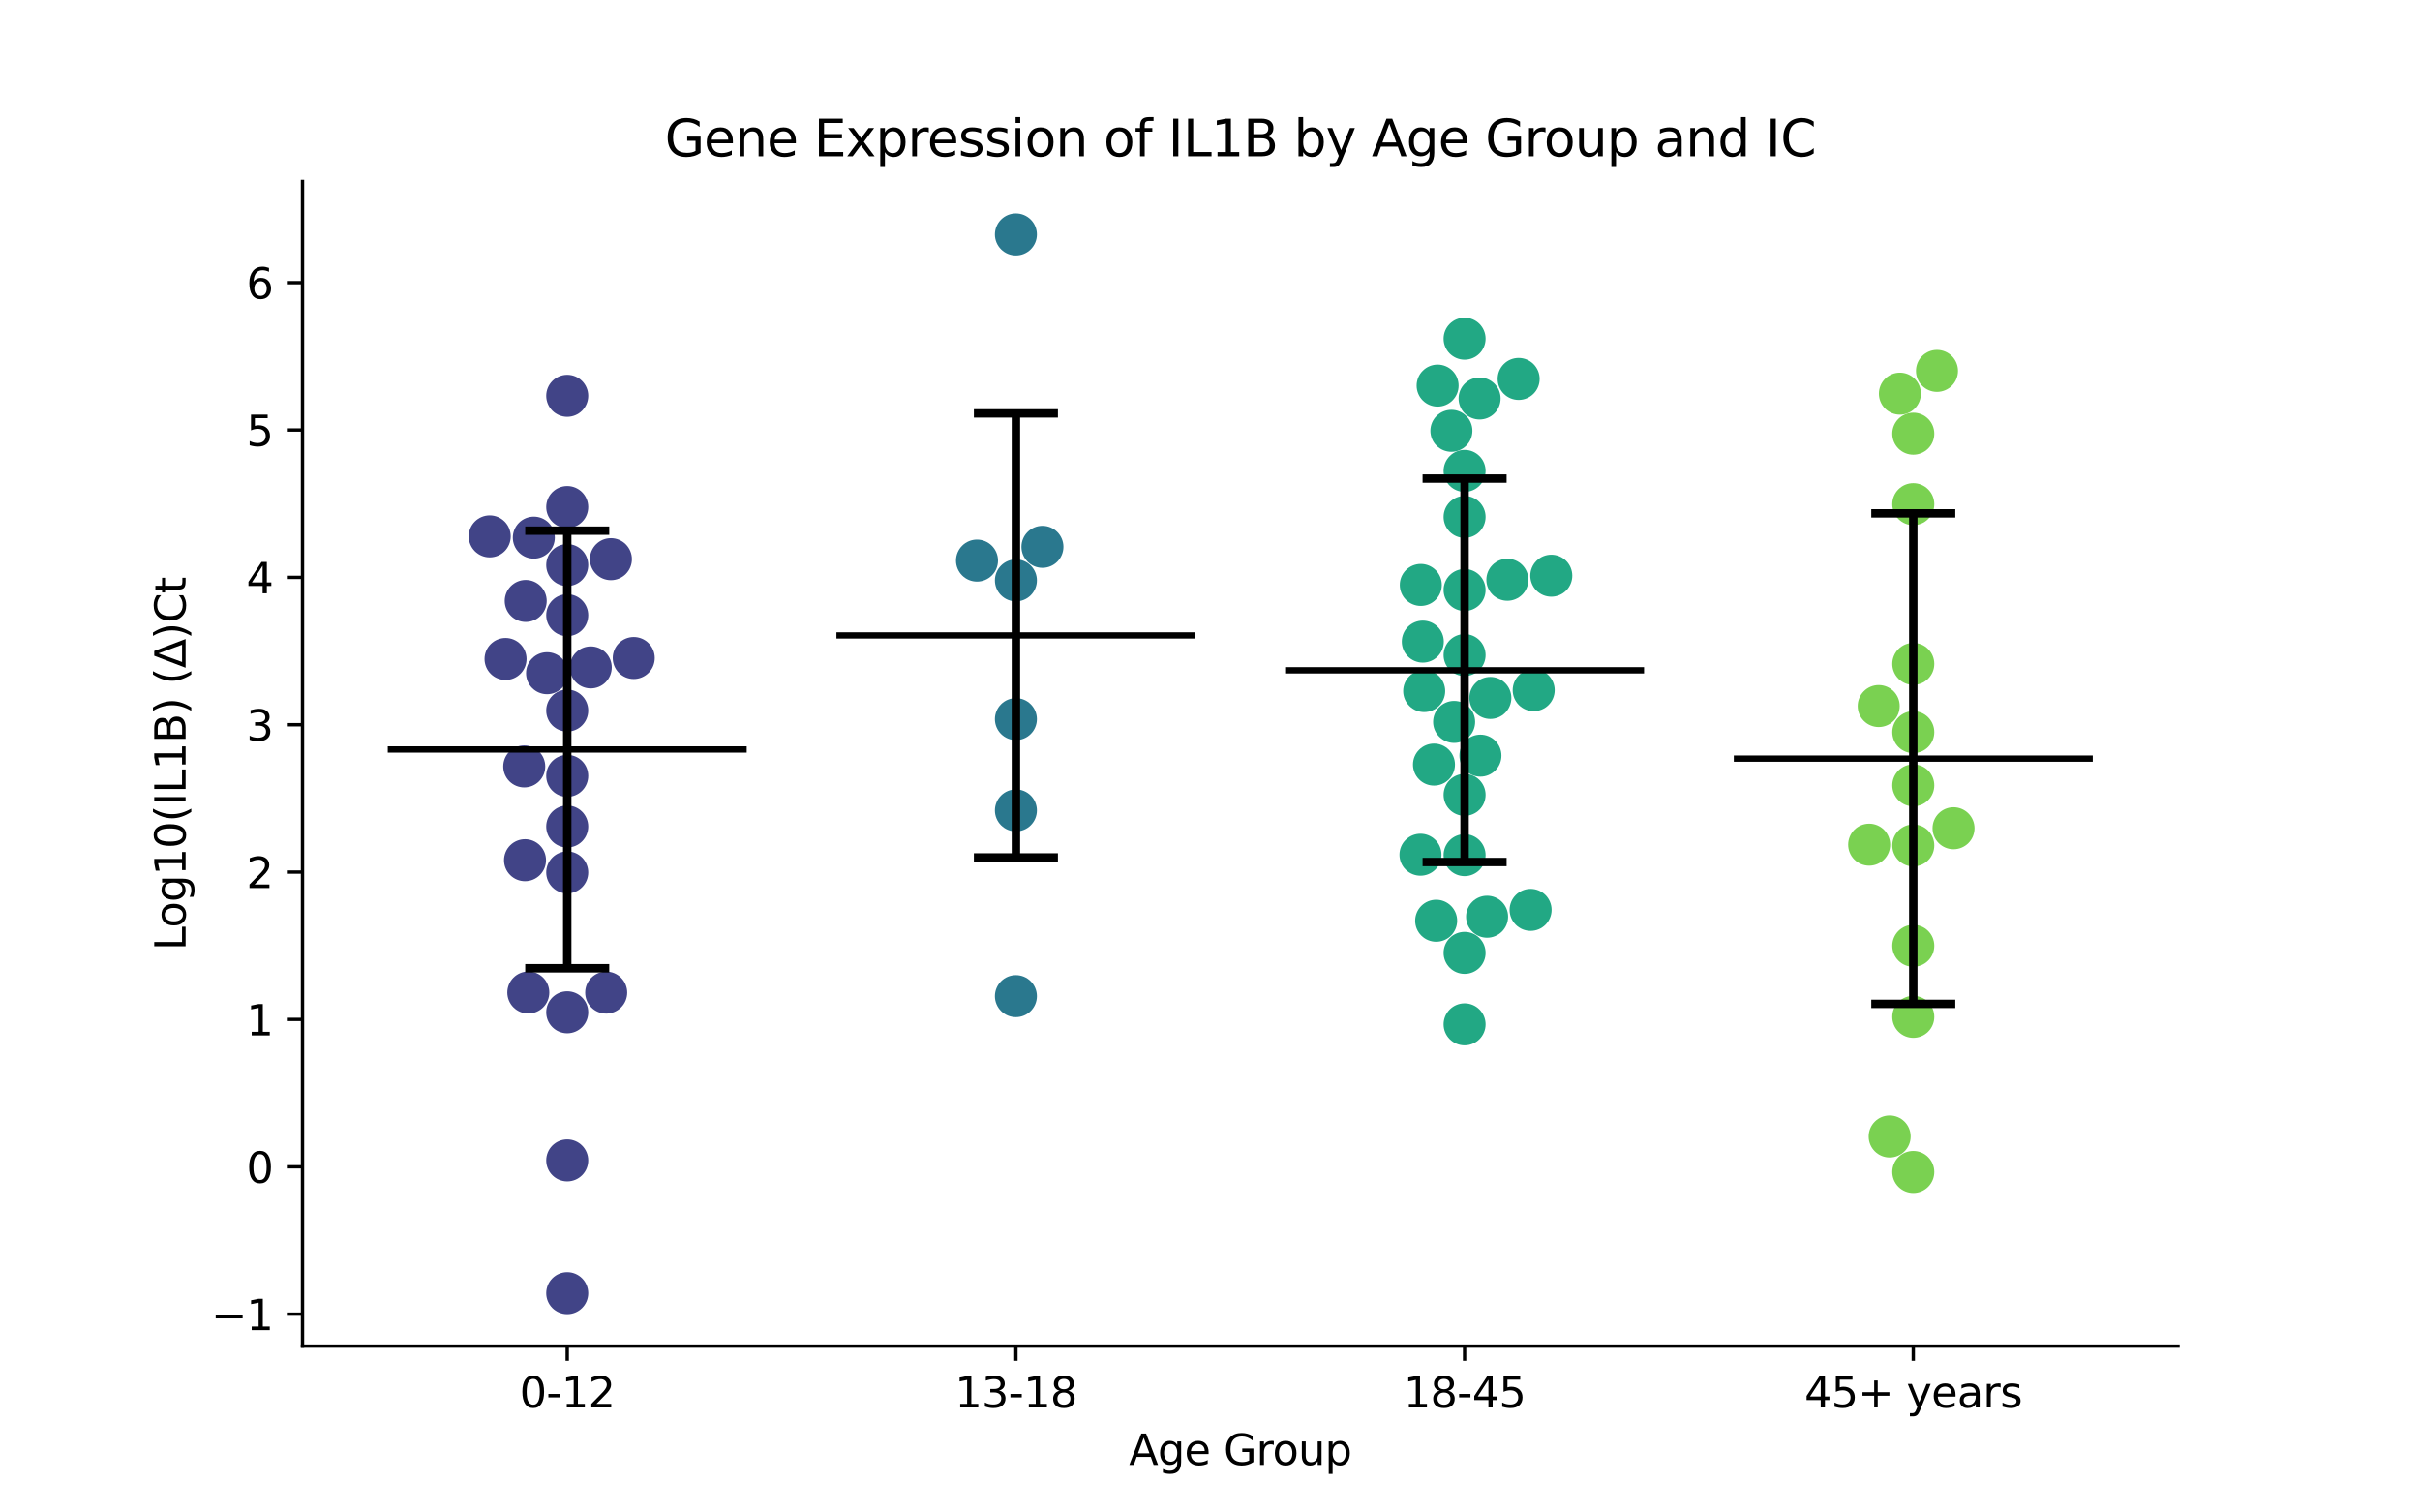 <?xml version="1.0" encoding="utf-8" standalone="no"?>
<!DOCTYPE svg PUBLIC "-//W3C//DTD SVG 1.1//EN"
  "http://www.w3.org/Graphics/SVG/1.1/DTD/svg11.dtd">
<svg xmlns:xlink="http://www.w3.org/1999/xlink" width="576pt" height="360pt" viewBox="0 0 576 360" xmlns="http://www.w3.org/2000/svg" version="1.1">
 <defs>
  <style type="text/css">*{stroke-linejoin: round; stroke-linecap: butt}</style>
 </defs>
 <g id="figure_1">
  <g id="patch_1">
   <path d="M 0 360 
L 576 360 
L 576 0 
L 0 0 
z
" style="fill: #ffffff"/>
  </g>
  <g id="axes_1">
   <g id="patch_2">
    <path d="M 72 320.4 
L 518.4 320.4 
L 518.4 43.2 
L 72 43.2 
z
" style="fill: #ffffff"/>
   </g>
   <g id="PathCollection_1">
    <defs>
     <path id="C0_0_69d9e9657f" d="M 0 5 
C 1.326 5 2.598 4.473 3.536 3.536 
C 4.473 2.598 5 1.326 5 -0 
C 5 -1.326 4.473 -2.598 3.536 -3.536 
C 2.598 -4.473 1.326 -5 0 -5 
C -1.326 -5 -2.598 -4.473 -3.536 -3.536 
C -4.473 -2.598 -5 -1.326 -5 0 
C -5 1.326 -4.473 2.598 -3.536 3.536 
C -2.598 4.473 -1.326 5 0 5 
z
"/>
    </defs>
    <g clip-path="url(#pfd2bcec94d)">
     <use xlink:href="#C0_0_69d9e9657f" x="135.009" y="207.65" style="fill: #414487"/>
    </g>
    <g clip-path="url(#pfd2bcec94d)">
     <use xlink:href="#C0_0_69d9e9657f" x="130.208" y="160.237" style="fill: #414487"/>
    </g>
    <g clip-path="url(#pfd2bcec94d)">
     <use xlink:href="#C0_0_69d9e9657f" x="140.608" y="158.856" style="fill: #414487"/>
    </g>
    <g clip-path="url(#pfd2bcec94d)">
     <use xlink:href="#C0_0_69d9e9657f" x="135.009" y="276.198" style="fill: #414487"/>
    </g>
    <g clip-path="url(#pfd2bcec94d)">
     <use xlink:href="#C0_0_69d9e9657f" x="144.282" y="236.257" style="fill: #414487"/>
    </g>
    <g clip-path="url(#pfd2bcec94d)">
     <use xlink:href="#C0_0_69d9e9657f" x="135.009" y="120.685" style="fill: #414487"/>
    </g>
    <g clip-path="url(#pfd2bcec94d)">
     <use xlink:href="#C0_0_69d9e9657f" x="135.009" y="240.947" style="fill: #414487"/>
    </g>
    <g clip-path="url(#pfd2bcec94d)">
     <use xlink:href="#C0_0_69d9e9657f" x="120.329" y="156.85" style="fill: #414487"/>
    </g>
    <g clip-path="url(#pfd2bcec94d)">
     <use xlink:href="#C0_0_69d9e9657f" x="125.747" y="236.237" style="fill: #414487"/>
    </g>
    <g clip-path="url(#pfd2bcec94d)">
     <use xlink:href="#C0_0_69d9e9657f" x="124.962" y="204.745" style="fill: #414487"/>
    </g>
    <g clip-path="url(#pfd2bcec94d)">
     <use xlink:href="#C0_0_69d9e9657f" x="125.129" y="143.039" style="fill: #414487"/>
    </g>
    <g clip-path="url(#pfd2bcec94d)">
     <use xlink:href="#C0_0_69d9e9657f" x="135.009" y="134.498" style="fill: #414487"/>
    </g>
    <g clip-path="url(#pfd2bcec94d)">
     <use xlink:href="#C0_0_69d9e9657f" x="135.009" y="196.728" style="fill: #414487"/>
    </g>
    <g clip-path="url(#pfd2bcec94d)">
     <use xlink:href="#C0_0_69d9e9657f" x="135.009" y="307.8" style="fill: #414487"/>
    </g>
    <g clip-path="url(#pfd2bcec94d)">
     <use xlink:href="#C0_0_69d9e9657f" x="135.009" y="94.21" style="fill: #414487"/>
    </g>
    <g clip-path="url(#pfd2bcec94d)">
     <use xlink:href="#C0_0_69d9e9657f" x="135.009" y="146.426" style="fill: #414487"/>
    </g>
    <g clip-path="url(#pfd2bcec94d)">
     <use xlink:href="#C0_0_69d9e9657f" x="127.058" y="127.966" style="fill: #414487"/>
    </g>
    <g clip-path="url(#pfd2bcec94d)">
     <use xlink:href="#C0_0_69d9e9657f" x="150.842" y="156.62" style="fill: #414487"/>
    </g>
    <g clip-path="url(#pfd2bcec94d)">
     <use xlink:href="#C0_0_69d9e9657f" x="124.778" y="182.427" style="fill: #414487"/>
    </g>
    <g clip-path="url(#pfd2bcec94d)">
     <use xlink:href="#C0_0_69d9e9657f" x="135.009" y="184.676" style="fill: #414487"/>
    </g>
    <g clip-path="url(#pfd2bcec94d)">
     <use xlink:href="#C0_0_69d9e9657f" x="135.009" y="169.131" style="fill: #414487"/>
    </g>
    <g clip-path="url(#pfd2bcec94d)">
     <use xlink:href="#C0_0_69d9e9657f" x="116.562" y="127.668" style="fill: #414487"/>
    </g>
    <g clip-path="url(#pfd2bcec94d)">
     <use xlink:href="#C0_0_69d9e9657f" x="145.404" y="133.093" style="fill: #414487"/>
    </g>
   </g>
   <g id="PathCollection_2">
    <defs>
     <path id="C1_0_7419f68778" d="M 0 5 
C 1.326 5 2.598 4.473 3.536 3.536 
C 4.473 2.598 5 1.326 5 -0 
C 5 -1.326 4.473 -2.598 3.536 -3.536 
C 2.598 -4.473 1.326 -5 0 -5 
C -1.326 -5 -2.598 -4.473 -3.536 -3.536 
C -4.473 -2.598 -5 -1.326 -5 0 
C -5 1.326 -4.473 2.598 -3.536 3.536 
C -2.598 4.473 -1.326 5 0 5 
z
"/>
    </defs>
    <g clip-path="url(#pfd2bcec94d)">
     <use xlink:href="#C1_0_7419f68778" x="241.803" y="237.104" style="fill: #2a788e"/>
    </g>
    <g clip-path="url(#pfd2bcec94d)">
     <use xlink:href="#C1_0_7419f68778" x="241.803" y="192.893" style="fill: #2a788e"/>
    </g>
    <g clip-path="url(#pfd2bcec94d)">
     <use xlink:href="#C1_0_7419f68778" x="232.541" y="133.433" style="fill: #2a788e"/>
    </g>
    <g clip-path="url(#pfd2bcec94d)">
     <use xlink:href="#C1_0_7419f68778" x="248.119" y="130.156" style="fill: #2a788e"/>
    </g>
    <g clip-path="url(#pfd2bcec94d)">
     <use xlink:href="#C1_0_7419f68778" x="241.803" y="138.145" style="fill: #2a788e"/>
    </g>
    <g clip-path="url(#pfd2bcec94d)">
     <use xlink:href="#C1_0_7419f68778" x="241.803" y="171.164" style="fill: #2a788e"/>
    </g>
    <g clip-path="url(#pfd2bcec94d)">
     <use xlink:href="#C1_0_7419f68778" x="241.803" y="55.8" style="fill: #2a788e"/>
    </g>
   </g>
   <g id="PathCollection_3">
    <defs>
     <path id="C2_0_44d4075248" d="M 0 5 
C 1.326 5 2.598 4.473 3.536 3.536 
C 4.473 2.598 5 1.326 5 -0 
C 5 -1.326 4.473 -2.598 3.536 -3.536 
C 2.598 -4.473 1.326 -5 0 -5 
C -1.326 -5 -2.598 -4.473 -3.536 -3.536 
C -4.473 -2.598 -5 -1.326 -5 0 
C -5 1.326 -4.473 2.598 -3.536 3.536 
C -2.598 4.473 -1.326 5 0 5 
z
"/>
    </defs>
    <g clip-path="url(#pfd2bcec94d)">
     <use xlink:href="#C2_0_44d4075248" x="338.174" y="139.223" style="fill: #22a884"/>
    </g>
    <g clip-path="url(#pfd2bcec94d)">
     <use xlink:href="#C2_0_44d4075248" x="352.369" y="179.858" style="fill: #22a884"/>
    </g>
    <g clip-path="url(#pfd2bcec94d)">
     <use xlink:href="#C2_0_44d4075248" x="369.233" y="137.028" style="fill: #22a884"/>
    </g>
    <g clip-path="url(#pfd2bcec94d)">
     <use xlink:href="#C2_0_44d4075248" x="348.597" y="123.038" style="fill: #22a884"/>
    </g>
    <g clip-path="url(#pfd2bcec94d)">
     <use xlink:href="#C2_0_44d4075248" x="338.098" y="203.442" style="fill: #22a884"/>
    </g>
    <g clip-path="url(#pfd2bcec94d)">
     <use xlink:href="#C2_0_44d4075248" x="348.597" y="112.083" style="fill: #22a884"/>
    </g>
    <g clip-path="url(#pfd2bcec94d)">
     <use xlink:href="#C2_0_44d4075248" x="341.311" y="181.99" style="fill: #22a884"/>
    </g>
    <g clip-path="url(#pfd2bcec94d)">
     <use xlink:href="#C2_0_44d4075248" x="348.597" y="203.543" style="fill: #22a884"/>
    </g>
    <g clip-path="url(#pfd2bcec94d)">
     <use xlink:href="#C2_0_44d4075248" x="353.95" y="218.202" style="fill: #22a884"/>
    </g>
    <g clip-path="url(#pfd2bcec94d)">
     <use xlink:href="#C2_0_44d4075248" x="361.46" y="90.191" style="fill: #22a884"/>
    </g>
    <g clip-path="url(#pfd2bcec94d)">
     <use xlink:href="#C2_0_44d4075248" x="345.458" y="102.54" style="fill: #22a884"/>
    </g>
    <g clip-path="url(#pfd2bcec94d)">
     <use xlink:href="#C2_0_44d4075248" x="341.832" y="219.157" style="fill: #22a884"/>
    </g>
    <g clip-path="url(#pfd2bcec94d)">
     <use xlink:href="#C2_0_44d4075248" x="364.31" y="216.571" style="fill: #22a884"/>
    </g>
    <g clip-path="url(#pfd2bcec94d)">
     <use xlink:href="#C2_0_44d4075248" x="348.597" y="226.805" style="fill: #22a884"/>
    </g>
    <g clip-path="url(#pfd2bcec94d)">
     <use xlink:href="#C2_0_44d4075248" x="348.597" y="80.615" style="fill: #22a884"/>
    </g>
    <g clip-path="url(#pfd2bcec94d)">
     <use xlink:href="#C2_0_44d4075248" x="338.65" y="152.719" style="fill: #22a884"/>
    </g>
    <g clip-path="url(#pfd2bcec94d)">
     <use xlink:href="#C2_0_44d4075248" x="348.597" y="189.19" style="fill: #22a884"/>
    </g>
    <g clip-path="url(#pfd2bcec94d)">
     <use xlink:href="#C2_0_44d4075248" x="354.727" y="166.124" style="fill: #22a884"/>
    </g>
    <g clip-path="url(#pfd2bcec94d)">
     <use xlink:href="#C2_0_44d4075248" x="352.169" y="94.85" style="fill: #22a884"/>
    </g>
    <g clip-path="url(#pfd2bcec94d)">
     <use xlink:href="#C2_0_44d4075248" x="348.597" y="243.813" style="fill: #22a884"/>
    </g>
    <g clip-path="url(#pfd2bcec94d)">
     <use xlink:href="#C2_0_44d4075248" x="348.597" y="155.921" style="fill: #22a884"/>
    </g>
    <g clip-path="url(#pfd2bcec94d)">
     <use xlink:href="#C2_0_44d4075248" x="346.106" y="171.832" style="fill: #22a884"/>
    </g>
    <g clip-path="url(#pfd2bcec94d)">
     <use xlink:href="#C2_0_44d4075248" x="358.782" y="137.997" style="fill: #22a884"/>
    </g>
    <g clip-path="url(#pfd2bcec94d)">
     <use xlink:href="#C2_0_44d4075248" x="342.177" y="91.779" style="fill: #22a884"/>
    </g>
    <g clip-path="url(#pfd2bcec94d)">
     <use xlink:href="#C2_0_44d4075248" x="338.98" y="164.488" style="fill: #22a884"/>
    </g>
    <g clip-path="url(#pfd2bcec94d)">
     <use xlink:href="#C2_0_44d4075248" x="365.045" y="164.271" style="fill: #22a884"/>
    </g>
    <g clip-path="url(#pfd2bcec94d)">
     <use xlink:href="#C2_0_44d4075248" x="348.597" y="140.429" style="fill: #22a884"/>
    </g>
   </g>
   <g id="PathCollection_4">
    <defs>
     <path id="C3_0_179ee79408" d="M 0 5 
C 1.326 5 2.598 4.473 3.536 3.536 
C 4.473 2.598 5 1.326 5 -0 
C 5 -1.326 4.473 -2.598 3.536 -3.536 
C 2.598 -4.473 1.326 -5 0 -5 
C -1.326 -5 -2.598 -4.473 -3.536 -3.536 
C -4.473 -2.598 -5 -1.326 -5 0 
C -5 1.326 -4.473 2.598 -3.536 3.536 
C -2.598 4.473 -1.326 5 0 5 
z
"/>
    </defs>
    <g clip-path="url(#pfd2bcec94d)">
     <use xlink:href="#C3_0_179ee79408" x="455.391" y="186.931" style="fill: #7ad151"/>
    </g>
    <g clip-path="url(#pfd2bcec94d)">
     <use xlink:href="#C3_0_179ee79408" x="455.391" y="278.95" style="fill: #7ad151"/>
    </g>
    <g clip-path="url(#pfd2bcec94d)">
     <use xlink:href="#C3_0_179ee79408" x="455.391" y="242.029" style="fill: #7ad151"/>
    </g>
    <g clip-path="url(#pfd2bcec94d)">
     <use xlink:href="#C3_0_179ee79408" x="455.391" y="201.23" style="fill: #7ad151"/>
    </g>
    <g clip-path="url(#pfd2bcec94d)">
     <use xlink:href="#C3_0_179ee79408" x="455.391" y="158.019" style="fill: #7ad151"/>
    </g>
    <g clip-path="url(#pfd2bcec94d)">
     <use xlink:href="#C3_0_179ee79408" x="444.893" y="201.05" style="fill: #7ad151"/>
    </g>
    <g clip-path="url(#pfd2bcec94d)">
     <use xlink:href="#C3_0_179ee79408" x="455.391" y="225.117" style="fill: #7ad151"/>
    </g>
    <g clip-path="url(#pfd2bcec94d)">
     <use xlink:href="#C3_0_179ee79408" x="449.769" y="270.505" style="fill: #7ad151"/>
    </g>
    <g clip-path="url(#pfd2bcec94d)">
     <use xlink:href="#C3_0_179ee79408" x="452.207" y="93.697" style="fill: #7ad151"/>
    </g>
    <g clip-path="url(#pfd2bcec94d)">
     <use xlink:href="#C3_0_179ee79408" x="447.161" y="168.056" style="fill: #7ad151"/>
    </g>
    <g clip-path="url(#pfd2bcec94d)">
     <use xlink:href="#C3_0_179ee79408" x="464.973" y="197.141" style="fill: #7ad151"/>
    </g>
    <g clip-path="url(#pfd2bcec94d)">
     <use xlink:href="#C3_0_179ee79408" x="461.032" y="88.278" style="fill: #7ad151"/>
    </g>
    <g clip-path="url(#pfd2bcec94d)">
     <use xlink:href="#C3_0_179ee79408" x="455.391" y="103.226" style="fill: #7ad151"/>
    </g>
    <g clip-path="url(#pfd2bcec94d)">
     <use xlink:href="#C3_0_179ee79408" x="455.391" y="174.266" style="fill: #7ad151"/>
    </g>
    <g clip-path="url(#pfd2bcec94d)">
     <use xlink:href="#C3_0_179ee79408" x="455.391" y="120.002" style="fill: #7ad151"/>
    </g>
   </g>
   <g id="matplotlib.axis_1">
    <g id="xtick_1">
     <g id="line2d_1">
      <defs>
       <path id="mdeb0dfc23d" d="M 0 0 
L 0 3.5 
" style="stroke: #000000; stroke-width: 0.8"/>
      </defs>
      <g>
       <use xlink:href="#mdeb0dfc23d" x="135.009" y="320.4" style="stroke: #000000; stroke-width: 0.8"/>
      </g>
     </g>
     <g id="text_1">
      <!-- 0-12 -->
      <g transform="translate(123.661 334.998) scale(0.1 -0.1)">
       <defs>
        <path id="DejaVuSans-30" d="M 2034 4250 
Q 1547 4250 1301 3770 
Q 1056 3291 1056 2328 
Q 1056 1369 1301 889 
Q 1547 409 2034 409 
Q 2525 409 2770 889 
Q 3016 1369 3016 2328 
Q 3016 3291 2770 3770 
Q 2525 4250 2034 4250 
z
M 2034 4750 
Q 2819 4750 3233 4129 
Q 3647 3509 3647 2328 
Q 3647 1150 3233 529 
Q 2819 -91 2034 -91 
Q 1250 -91 836 529 
Q 422 1150 422 2328 
Q 422 3509 836 4129 
Q 1250 4750 2034 4750 
z
" transform="scale(0.016)"/>
        <path id="DejaVuSans-2d" d="M 313 2009 
L 1997 2009 
L 1997 1497 
L 313 1497 
L 313 2009 
z
" transform="scale(0.016)"/>
        <path id="DejaVuSans-31" d="M 794 531 
L 1825 531 
L 1825 4091 
L 703 3866 
L 703 4441 
L 1819 4666 
L 2450 4666 
L 2450 531 
L 3481 531 
L 3481 0 
L 794 0 
L 794 531 
z
" transform="scale(0.016)"/>
        <path id="DejaVuSans-32" d="M 1228 531 
L 3431 531 
L 3431 0 
L 469 0 
L 469 531 
Q 828 903 1448 1529 
Q 2069 2156 2228 2338 
Q 2531 2678 2651 2914 
Q 2772 3150 2772 3378 
Q 2772 3750 2511 3984 
Q 2250 4219 1831 4219 
Q 1534 4219 1204 4116 
Q 875 4013 500 3803 
L 500 4441 
Q 881 4594 1212 4672 
Q 1544 4750 1819 4750 
Q 2544 4750 2975 4387 
Q 3406 4025 3406 3419 
Q 3406 3131 3298 2873 
Q 3191 2616 2906 2266 
Q 2828 2175 2409 1742 
Q 1991 1309 1228 531 
z
" transform="scale(0.016)"/>
       </defs>
       <use xlink:href="#DejaVuSans-30"/>
       <use xlink:href="#DejaVuSans-2d" x="63.623"/>
       <use xlink:href="#DejaVuSans-31" x="99.707"/>
       <use xlink:href="#DejaVuSans-32" x="163.33"/>
      </g>
     </g>
    </g>
    <g id="xtick_2">
     <g id="line2d_2">
      <g>
       <use xlink:href="#mdeb0dfc23d" x="241.803" y="320.4" style="stroke: #000000; stroke-width: 0.8"/>
      </g>
     </g>
     <g id="text_2">
      <!-- 13-18 -->
      <g transform="translate(227.274 334.998) scale(0.1 -0.1)">
       <defs>
        <path id="DejaVuSans-33" d="M 2597 2516 
Q 3050 2419 3304 2112 
Q 3559 1806 3559 1356 
Q 3559 666 3084 287 
Q 2609 -91 1734 -91 
Q 1441 -91 1130 -33 
Q 819 25 488 141 
L 488 750 
Q 750 597 1062 519 
Q 1375 441 1716 441 
Q 2309 441 2620 675 
Q 2931 909 2931 1356 
Q 2931 1769 2642 2001 
Q 2353 2234 1838 2234 
L 1294 2234 
L 1294 2753 
L 1863 2753 
Q 2328 2753 2575 2939 
Q 2822 3125 2822 3475 
Q 2822 3834 2567 4026 
Q 2313 4219 1838 4219 
Q 1578 4219 1281 4162 
Q 984 4106 628 3988 
L 628 4550 
Q 988 4650 1302 4700 
Q 1616 4750 1894 4750 
Q 2613 4750 3031 4423 
Q 3450 4097 3450 3541 
Q 3450 3153 3228 2886 
Q 3006 2619 2597 2516 
z
" transform="scale(0.016)"/>
        <path id="DejaVuSans-38" d="M 2034 2216 
Q 1584 2216 1326 1975 
Q 1069 1734 1069 1313 
Q 1069 891 1326 650 
Q 1584 409 2034 409 
Q 2484 409 2743 651 
Q 3003 894 3003 1313 
Q 3003 1734 2745 1975 
Q 2488 2216 2034 2216 
z
M 1403 2484 
Q 997 2584 770 2862 
Q 544 3141 544 3541 
Q 544 4100 942 4425 
Q 1341 4750 2034 4750 
Q 2731 4750 3128 4425 
Q 3525 4100 3525 3541 
Q 3525 3141 3298 2862 
Q 3072 2584 2669 2484 
Q 3125 2378 3379 2068 
Q 3634 1759 3634 1313 
Q 3634 634 3220 271 
Q 2806 -91 2034 -91 
Q 1263 -91 848 271 
Q 434 634 434 1313 
Q 434 1759 690 2068 
Q 947 2378 1403 2484 
z
M 1172 3481 
Q 1172 3119 1398 2916 
Q 1625 2713 2034 2713 
Q 2441 2713 2670 2916 
Q 2900 3119 2900 3481 
Q 2900 3844 2670 4047 
Q 2441 4250 2034 4250 
Q 1625 4250 1398 4047 
Q 1172 3844 1172 3481 
z
" transform="scale(0.016)"/>
       </defs>
       <use xlink:href="#DejaVuSans-31"/>
       <use xlink:href="#DejaVuSans-33" x="63.623"/>
       <use xlink:href="#DejaVuSans-2d" x="127.246"/>
       <use xlink:href="#DejaVuSans-31" x="163.33"/>
       <use xlink:href="#DejaVuSans-38" x="226.953"/>
      </g>
     </g>
    </g>
    <g id="xtick_3">
     <g id="line2d_3">
      <g>
       <use xlink:href="#mdeb0dfc23d" x="348.597" y="320.4" style="stroke: #000000; stroke-width: 0.8"/>
      </g>
     </g>
     <g id="text_3">
      <!-- 18-45 -->
      <g transform="translate(334.068 334.998) scale(0.1 -0.1)">
       <defs>
        <path id="DejaVuSans-34" d="M 2419 4116 
L 825 1625 
L 2419 1625 
L 2419 4116 
z
M 2253 4666 
L 3047 4666 
L 3047 1625 
L 3713 1625 
L 3713 1100 
L 3047 1100 
L 3047 0 
L 2419 0 
L 2419 1100 
L 313 1100 
L 313 1709 
L 2253 4666 
z
" transform="scale(0.016)"/>
        <path id="DejaVuSans-35" d="M 691 4666 
L 3169 4666 
L 3169 4134 
L 1269 4134 
L 1269 2991 
Q 1406 3038 1543 3061 
Q 1681 3084 1819 3084 
Q 2600 3084 3056 2656 
Q 3513 2228 3513 1497 
Q 3513 744 3044 326 
Q 2575 -91 1722 -91 
Q 1428 -91 1123 -41 
Q 819 9 494 109 
L 494 744 
Q 775 591 1075 516 
Q 1375 441 1709 441 
Q 2250 441 2565 725 
Q 2881 1009 2881 1497 
Q 2881 1984 2565 2268 
Q 2250 2553 1709 2553 
Q 1456 2553 1204 2497 
Q 953 2441 691 2322 
L 691 4666 
z
" transform="scale(0.016)"/>
       </defs>
       <use xlink:href="#DejaVuSans-31"/>
       <use xlink:href="#DejaVuSans-38" x="63.623"/>
       <use xlink:href="#DejaVuSans-2d" x="127.246"/>
       <use xlink:href="#DejaVuSans-34" x="163.33"/>
       <use xlink:href="#DejaVuSans-35" x="226.953"/>
      </g>
     </g>
    </g>
    <g id="xtick_4">
     <g id="line2d_4">
      <g>
       <use xlink:href="#mdeb0dfc23d" x="455.391" y="320.4" style="stroke: #000000; stroke-width: 0.8"/>
      </g>
     </g>
     <g id="text_4">
      <!-- 45+ years -->
      <g transform="translate(429.49 334.998) scale(0.1 -0.1)">
       <defs>
        <path id="DejaVuSans-2b" d="M 2944 4013 
L 2944 2272 
L 4684 2272 
L 4684 1741 
L 2944 1741 
L 2944 0 
L 2419 0 
L 2419 1741 
L 678 1741 
L 678 2272 
L 2419 2272 
L 2419 4013 
L 2944 4013 
z
" transform="scale(0.016)"/>
        <path id="DejaVuSans-20" transform="scale(0.016)"/>
        <path id="DejaVuSans-79" d="M 2059 -325 
Q 1816 -950 1584 -1140 
Q 1353 -1331 966 -1331 
L 506 -1331 
L 506 -850 
L 844 -850 
Q 1081 -850 1212 -737 
Q 1344 -625 1503 -206 
L 1606 56 
L 191 3500 
L 800 3500 
L 1894 763 
L 2988 3500 
L 3597 3500 
L 2059 -325 
z
" transform="scale(0.016)"/>
        <path id="DejaVuSans-65" d="M 3597 1894 
L 3597 1613 
L 953 1613 
Q 991 1019 1311 708 
Q 1631 397 2203 397 
Q 2534 397 2845 478 
Q 3156 559 3463 722 
L 3463 178 
Q 3153 47 2828 -22 
Q 2503 -91 2169 -91 
Q 1331 -91 842 396 
Q 353 884 353 1716 
Q 353 2575 817 3079 
Q 1281 3584 2069 3584 
Q 2775 3584 3186 3129 
Q 3597 2675 3597 1894 
z
M 3022 2063 
Q 3016 2534 2758 2815 
Q 2500 3097 2075 3097 
Q 1594 3097 1305 2825 
Q 1016 2553 972 2059 
L 3022 2063 
z
" transform="scale(0.016)"/>
        <path id="DejaVuSans-61" d="M 2194 1759 
Q 1497 1759 1228 1600 
Q 959 1441 959 1056 
Q 959 750 1161 570 
Q 1363 391 1709 391 
Q 2188 391 2477 730 
Q 2766 1069 2766 1631 
L 2766 1759 
L 2194 1759 
z
M 3341 1997 
L 3341 0 
L 2766 0 
L 2766 531 
Q 2569 213 2275 61 
Q 1981 -91 1556 -91 
Q 1019 -91 701 211 
Q 384 513 384 1019 
Q 384 1609 779 1909 
Q 1175 2209 1959 2209 
L 2766 2209 
L 2766 2266 
Q 2766 2663 2505 2880 
Q 2244 3097 1772 3097 
Q 1472 3097 1187 3025 
Q 903 2953 641 2809 
L 641 3341 
Q 956 3463 1253 3523 
Q 1550 3584 1831 3584 
Q 2591 3584 2966 3190 
Q 3341 2797 3341 1997 
z
" transform="scale(0.016)"/>
        <path id="DejaVuSans-72" d="M 2631 2963 
Q 2534 3019 2420 3045 
Q 2306 3072 2169 3072 
Q 1681 3072 1420 2755 
Q 1159 2438 1159 1844 
L 1159 0 
L 581 0 
L 581 3500 
L 1159 3500 
L 1159 2956 
Q 1341 3275 1631 3429 
Q 1922 3584 2338 3584 
Q 2397 3584 2469 3576 
Q 2541 3569 2628 3553 
L 2631 2963 
z
" transform="scale(0.016)"/>
        <path id="DejaVuSans-73" d="M 2834 3397 
L 2834 2853 
Q 2591 2978 2328 3040 
Q 2066 3103 1784 3103 
Q 1356 3103 1142 2972 
Q 928 2841 928 2578 
Q 928 2378 1081 2264 
Q 1234 2150 1697 2047 
L 1894 2003 
Q 2506 1872 2764 1633 
Q 3022 1394 3022 966 
Q 3022 478 2636 193 
Q 2250 -91 1575 -91 
Q 1294 -91 989 -36 
Q 684 19 347 128 
L 347 722 
Q 666 556 975 473 
Q 1284 391 1588 391 
Q 1994 391 2212 530 
Q 2431 669 2431 922 
Q 2431 1156 2273 1281 
Q 2116 1406 1581 1522 
L 1381 1569 
Q 847 1681 609 1914 
Q 372 2147 372 2553 
Q 372 3047 722 3315 
Q 1072 3584 1716 3584 
Q 2034 3584 2315 3537 
Q 2597 3491 2834 3397 
z
" transform="scale(0.016)"/>
       </defs>
       <use xlink:href="#DejaVuSans-34"/>
       <use xlink:href="#DejaVuSans-35" x="63.623"/>
       <use xlink:href="#DejaVuSans-2b" x="127.246"/>
       <use xlink:href="#DejaVuSans-20" x="211.035"/>
       <use xlink:href="#DejaVuSans-79" x="242.822"/>
       <use xlink:href="#DejaVuSans-65" x="302.002"/>
       <use xlink:href="#DejaVuSans-61" x="363.525"/>
       <use xlink:href="#DejaVuSans-72" x="424.805"/>
       <use xlink:href="#DejaVuSans-73" x="465.918"/>
      </g>
     </g>
    </g>
    <g id="text_5">
     <!-- Age Group -->
     <g transform="translate(268.72 348.677) scale(0.1 -0.1)">
      <defs>
       <path id="DejaVuSans-41" d="M 2188 4044 
L 1331 1722 
L 3047 1722 
L 2188 4044 
z
M 1831 4666 
L 2547 4666 
L 4325 0 
L 3669 0 
L 3244 1197 
L 1141 1197 
L 716 0 
L 50 0 
L 1831 4666 
z
" transform="scale(0.016)"/>
       <path id="DejaVuSans-67" d="M 2906 1791 
Q 2906 2416 2648 2759 
Q 2391 3103 1925 3103 
Q 1463 3103 1205 2759 
Q 947 2416 947 1791 
Q 947 1169 1205 825 
Q 1463 481 1925 481 
Q 2391 481 2648 825 
Q 2906 1169 2906 1791 
z
M 3481 434 
Q 3481 -459 3084 -895 
Q 2688 -1331 1869 -1331 
Q 1566 -1331 1297 -1286 
Q 1028 -1241 775 -1147 
L 775 -588 
Q 1028 -725 1275 -790 
Q 1522 -856 1778 -856 
Q 2344 -856 2625 -561 
Q 2906 -266 2906 331 
L 2906 616 
Q 2728 306 2450 153 
Q 2172 0 1784 0 
Q 1141 0 747 490 
Q 353 981 353 1791 
Q 353 2603 747 3093 
Q 1141 3584 1784 3584 
Q 2172 3584 2450 3431 
Q 2728 3278 2906 2969 
L 2906 3500 
L 3481 3500 
L 3481 434 
z
" transform="scale(0.016)"/>
       <path id="DejaVuSans-47" d="M 3809 666 
L 3809 1919 
L 2778 1919 
L 2778 2438 
L 4434 2438 
L 4434 434 
Q 4069 175 3628 42 
Q 3188 -91 2688 -91 
Q 1594 -91 976 548 
Q 359 1188 359 2328 
Q 359 3472 976 4111 
Q 1594 4750 2688 4750 
Q 3144 4750 3555 4637 
Q 3966 4525 4313 4306 
L 4313 3634 
Q 3963 3931 3569 4081 
Q 3175 4231 2741 4231 
Q 1884 4231 1454 3753 
Q 1025 3275 1025 2328 
Q 1025 1384 1454 906 
Q 1884 428 2741 428 
Q 3075 428 3337 486 
Q 3600 544 3809 666 
z
" transform="scale(0.016)"/>
       <path id="DejaVuSans-6f" d="M 1959 3097 
Q 1497 3097 1228 2736 
Q 959 2375 959 1747 
Q 959 1119 1226 758 
Q 1494 397 1959 397 
Q 2419 397 2687 759 
Q 2956 1122 2956 1747 
Q 2956 2369 2687 2733 
Q 2419 3097 1959 3097 
z
M 1959 3584 
Q 2709 3584 3137 3096 
Q 3566 2609 3566 1747 
Q 3566 888 3137 398 
Q 2709 -91 1959 -91 
Q 1206 -91 779 398 
Q 353 888 353 1747 
Q 353 2609 779 3096 
Q 1206 3584 1959 3584 
z
" transform="scale(0.016)"/>
       <path id="DejaVuSans-75" d="M 544 1381 
L 544 3500 
L 1119 3500 
L 1119 1403 
Q 1119 906 1312 657 
Q 1506 409 1894 409 
Q 2359 409 2629 706 
Q 2900 1003 2900 1516 
L 2900 3500 
L 3475 3500 
L 3475 0 
L 2900 0 
L 2900 538 
Q 2691 219 2414 64 
Q 2138 -91 1772 -91 
Q 1169 -91 856 284 
Q 544 659 544 1381 
z
M 1991 3584 
L 1991 3584 
z
" transform="scale(0.016)"/>
       <path id="DejaVuSans-70" d="M 1159 525 
L 1159 -1331 
L 581 -1331 
L 581 3500 
L 1159 3500 
L 1159 2969 
Q 1341 3281 1617 3432 
Q 1894 3584 2278 3584 
Q 2916 3584 3314 3078 
Q 3713 2572 3713 1747 
Q 3713 922 3314 415 
Q 2916 -91 2278 -91 
Q 1894 -91 1617 61 
Q 1341 213 1159 525 
z
M 3116 1747 
Q 3116 2381 2855 2742 
Q 2594 3103 2138 3103 
Q 1681 3103 1420 2742 
Q 1159 2381 1159 1747 
Q 1159 1113 1420 752 
Q 1681 391 2138 391 
Q 2594 391 2855 752 
Q 3116 1113 3116 1747 
z
" transform="scale(0.016)"/>
      </defs>
      <use xlink:href="#DejaVuSans-41"/>
      <use xlink:href="#DejaVuSans-67" x="68.408"/>
      <use xlink:href="#DejaVuSans-65" x="131.885"/>
      <use xlink:href="#DejaVuSans-20" x="193.408"/>
      <use xlink:href="#DejaVuSans-47" x="225.195"/>
      <use xlink:href="#DejaVuSans-72" x="302.686"/>
      <use xlink:href="#DejaVuSans-6f" x="341.549"/>
      <use xlink:href="#DejaVuSans-75" x="402.73"/>
      <use xlink:href="#DejaVuSans-70" x="466.109"/>
     </g>
    </g>
   </g>
   <g id="matplotlib.axis_2">
    <g id="ytick_1">
     <g id="line2d_5">
      <defs>
       <path id="m87059a75ff" d="M 0 0 
L -3.5 0 
" style="stroke: #000000; stroke-width: 0.8"/>
      </defs>
      <g>
       <use xlink:href="#m87059a75ff" x="72" y="312.796" style="stroke: #000000; stroke-width: 0.8"/>
      </g>
     </g>
     <g id="text_6">
      <!-- −1 -->
      <g transform="translate(50.258 316.595) scale(0.1 -0.1)">
       <defs>
        <path id="DejaVuSans-2212" d="M 678 2272 
L 4684 2272 
L 4684 1741 
L 678 1741 
L 678 2272 
z
" transform="scale(0.016)"/>
       </defs>
       <use xlink:href="#DejaVuSans-2212"/>
       <use xlink:href="#DejaVuSans-31" x="83.789"/>
      </g>
     </g>
    </g>
    <g id="ytick_2">
     <g id="line2d_6">
      <g>
       <use xlink:href="#m87059a75ff" x="72" y="277.722" style="stroke: #000000; stroke-width: 0.8"/>
      </g>
     </g>
     <g id="text_7">
      <!-- 0 -->
      <g transform="translate(58.638 281.521) scale(0.1 -0.1)">
       <use xlink:href="#DejaVuSans-30"/>
      </g>
     </g>
    </g>
    <g id="ytick_3">
     <g id="line2d_7">
      <g>
       <use xlink:href="#m87059a75ff" x="72" y="242.648" style="stroke: #000000; stroke-width: 0.8"/>
      </g>
     </g>
     <g id="text_8">
      <!-- 1 -->
      <g transform="translate(58.638 246.447) scale(0.1 -0.1)">
       <use xlink:href="#DejaVuSans-31"/>
      </g>
     </g>
    </g>
    <g id="ytick_4">
     <g id="line2d_8">
      <g>
       <use xlink:href="#m87059a75ff" x="72" y="207.574" style="stroke: #000000; stroke-width: 0.8"/>
      </g>
     </g>
     <g id="text_9">
      <!-- 2 -->
      <g transform="translate(58.638 211.373) scale(0.1 -0.1)">
       <use xlink:href="#DejaVuSans-32"/>
      </g>
     </g>
    </g>
    <g id="ytick_5">
     <g id="line2d_9">
      <g>
       <use xlink:href="#m87059a75ff" x="72" y="172.5" style="stroke: #000000; stroke-width: 0.8"/>
      </g>
     </g>
     <g id="text_10">
      <!-- 3 -->
      <g transform="translate(58.638 176.299) scale(0.1 -0.1)">
       <use xlink:href="#DejaVuSans-33"/>
      </g>
     </g>
    </g>
    <g id="ytick_6">
     <g id="line2d_10">
      <g>
       <use xlink:href="#m87059a75ff" x="72" y="137.425" style="stroke: #000000; stroke-width: 0.8"/>
      </g>
     </g>
     <g id="text_11">
      <!-- 4 -->
      <g transform="translate(58.638 141.225) scale(0.1 -0.1)">
       <use xlink:href="#DejaVuSans-34"/>
      </g>
     </g>
    </g>
    <g id="ytick_7">
     <g id="line2d_11">
      <g>
       <use xlink:href="#m87059a75ff" x="72" y="102.351" style="stroke: #000000; stroke-width: 0.8"/>
      </g>
     </g>
     <g id="text_12">
      <!-- 5 -->
      <g transform="translate(58.638 106.151) scale(0.1 -0.1)">
       <use xlink:href="#DejaVuSans-35"/>
      </g>
     </g>
    </g>
    <g id="ytick_8">
     <g id="line2d_12">
      <g>
       <use xlink:href="#m87059a75ff" x="72" y="67.277" style="stroke: #000000; stroke-width: 0.8"/>
      </g>
     </g>
     <g id="text_13">
      <!-- 6 -->
      <g transform="translate(58.638 71.076) scale(0.1 -0.1)">
       <defs>
        <path id="DejaVuSans-36" d="M 2113 2584 
Q 1688 2584 1439 2293 
Q 1191 2003 1191 1497 
Q 1191 994 1439 701 
Q 1688 409 2113 409 
Q 2538 409 2786 701 
Q 3034 994 3034 1497 
Q 3034 2003 2786 2293 
Q 2538 2584 2113 2584 
z
M 3366 4563 
L 3366 3988 
Q 3128 4100 2886 4159 
Q 2644 4219 2406 4219 
Q 1781 4219 1451 3797 
Q 1122 3375 1075 2522 
Q 1259 2794 1537 2939 
Q 1816 3084 2150 3084 
Q 2853 3084 3261 2657 
Q 3669 2231 3669 1497 
Q 3669 778 3244 343 
Q 2819 -91 2113 -91 
Q 1303 -91 875 529 
Q 447 1150 447 2328 
Q 447 3434 972 4092 
Q 1497 4750 2381 4750 
Q 2619 4750 2861 4703 
Q 3103 4656 3366 4563 
z
" transform="scale(0.016)"/>
       </defs>
       <use xlink:href="#DejaVuSans-36"/>
      </g>
     </g>
    </g>
    <g id="text_14">
     <!-- Log10(IL1B) (Δ)Ct -->
     <g transform="translate(44.178 226.231) rotate(-90) scale(0.1 -0.1)">
      <defs>
       <path id="DejaVuSans-4c" d="M 628 4666 
L 1259 4666 
L 1259 531 
L 3531 531 
L 3531 0 
L 628 0 
L 628 4666 
z
" transform="scale(0.016)"/>
       <path id="DejaVuSans-28" d="M 1984 4856 
Q 1566 4138 1362 3434 
Q 1159 2731 1159 2009 
Q 1159 1288 1364 580 
Q 1569 -128 1984 -844 
L 1484 -844 
Q 1016 -109 783 600 
Q 550 1309 550 2009 
Q 550 2706 781 3412 
Q 1013 4119 1484 4856 
L 1984 4856 
z
" transform="scale(0.016)"/>
       <path id="DejaVuSans-49" d="M 628 4666 
L 1259 4666 
L 1259 0 
L 628 0 
L 628 4666 
z
" transform="scale(0.016)"/>
       <path id="DejaVuSans-42" d="M 1259 2228 
L 1259 519 
L 2272 519 
Q 2781 519 3026 730 
Q 3272 941 3272 1375 
Q 3272 1813 3026 2020 
Q 2781 2228 2272 2228 
L 1259 2228 
z
M 1259 4147 
L 1259 2741 
L 2194 2741 
Q 2656 2741 2882 2914 
Q 3109 3088 3109 3444 
Q 3109 3797 2882 3972 
Q 2656 4147 2194 4147 
L 1259 4147 
z
M 628 4666 
L 2241 4666 
Q 2963 4666 3353 4366 
Q 3744 4066 3744 3513 
Q 3744 3084 3544 2831 
Q 3344 2578 2956 2516 
Q 3422 2416 3680 2098 
Q 3938 1781 3938 1306 
Q 3938 681 3513 340 
Q 3088 0 2303 0 
L 628 0 
L 628 4666 
z
" transform="scale(0.016)"/>
       <path id="DejaVuSans-29" d="M 513 4856 
L 1013 4856 
Q 1481 4119 1714 3412 
Q 1947 2706 1947 2009 
Q 1947 1309 1714 600 
Q 1481 -109 1013 -844 
L 513 -844 
Q 928 -128 1133 580 
Q 1338 1288 1338 2009 
Q 1338 2731 1133 3434 
Q 928 4138 513 4856 
z
" transform="scale(0.016)"/>
       <path id="DejaVuSans-394" d="M 2188 4044 
L 906 525 
L 3472 525 
L 2188 4044 
z
M 50 0 
L 1831 4666 
L 2547 4666 
L 4325 0 
L 50 0 
z
" transform="scale(0.016)"/>
       <path id="DejaVuSans-43" d="M 4122 4306 
L 4122 3641 
Q 3803 3938 3442 4084 
Q 3081 4231 2675 4231 
Q 1875 4231 1450 3742 
Q 1025 3253 1025 2328 
Q 1025 1406 1450 917 
Q 1875 428 2675 428 
Q 3081 428 3442 575 
Q 3803 722 4122 1019 
L 4122 359 
Q 3791 134 3420 21 
Q 3050 -91 2638 -91 
Q 1578 -91 968 557 
Q 359 1206 359 2328 
Q 359 3453 968 4101 
Q 1578 4750 2638 4750 
Q 3056 4750 3426 4639 
Q 3797 4528 4122 4306 
z
" transform="scale(0.016)"/>
       <path id="DejaVuSans-74" d="M 1172 4494 
L 1172 3500 
L 2356 3500 
L 2356 3053 
L 1172 3053 
L 1172 1153 
Q 1172 725 1289 603 
Q 1406 481 1766 481 
L 2356 481 
L 2356 0 
L 1766 0 
Q 1100 0 847 248 
Q 594 497 594 1153 
L 594 3053 
L 172 3053 
L 172 3500 
L 594 3500 
L 594 4494 
L 1172 4494 
z
" transform="scale(0.016)"/>
      </defs>
      <use xlink:href="#DejaVuSans-4c"/>
      <use xlink:href="#DejaVuSans-6f" x="53.963"/>
      <use xlink:href="#DejaVuSans-67" x="115.145"/>
      <use xlink:href="#DejaVuSans-31" x="178.621"/>
      <use xlink:href="#DejaVuSans-30" x="242.244"/>
      <use xlink:href="#DejaVuSans-28" x="305.867"/>
      <use xlink:href="#DejaVuSans-49" x="344.881"/>
      <use xlink:href="#DejaVuSans-4c" x="374.373"/>
      <use xlink:href="#DejaVuSans-31" x="430.086"/>
      <use xlink:href="#DejaVuSans-42" x="493.709"/>
      <use xlink:href="#DejaVuSans-29" x="562.312"/>
      <use xlink:href="#DejaVuSans-20" x="601.326"/>
      <use xlink:href="#DejaVuSans-28" x="633.113"/>
      <use xlink:href="#DejaVuSans-394" x="672.127"/>
      <use xlink:href="#DejaVuSans-29" x="740.535"/>
      <use xlink:href="#DejaVuSans-43" x="779.549"/>
      <use xlink:href="#DejaVuSans-74" x="849.373"/>
     </g>
    </g>
   </g>
   <g id="LineCollection_1">
    <path d="M 135.009 230.468 
L 135.009 126.31 
" clip-path="url(#pfd2bcec94d)" style="fill: none; stroke: #000000; stroke-width: 2"/>
   </g>
   <g id="line2d_13">
    <defs>
     <path id="m34cffb94e8" d="M 10 0 
L -10 -0 
" style="stroke: #000000; stroke-width: 2"/>
    </defs>
    <g clip-path="url(#pfd2bcec94d)">
     <use xlink:href="#m34cffb94e8" x="135.009" y="230.468" style="stroke: #000000; stroke-width: 2"/>
    </g>
   </g>
   <g id="line2d_14">
    <g clip-path="url(#pfd2bcec94d)">
     <use xlink:href="#m34cffb94e8" x="135.009" y="126.31" style="stroke: #000000; stroke-width: 2"/>
    </g>
   </g>
   <g id="LineCollection_2">
    <path d="M 92.291 178.389 
L 177.726 178.389 
" clip-path="url(#pfd2bcec94d)" style="fill: none; stroke: #000000; stroke-width: 1.5"/>
   </g>
   <g id="LineCollection_3">
    <path d="M 241.803 204.085 
L 241.803 98.399 
" clip-path="url(#pfd2bcec94d)" style="fill: none; stroke: #000000; stroke-width: 2"/>
   </g>
   <g id="line2d_15">
    <g clip-path="url(#pfd2bcec94d)">
     <use xlink:href="#m34cffb94e8" x="241.803" y="204.085" style="stroke: #000000; stroke-width: 2"/>
    </g>
   </g>
   <g id="line2d_16">
    <g clip-path="url(#pfd2bcec94d)">
     <use xlink:href="#m34cffb94e8" x="241.803" y="98.399" style="stroke: #000000; stroke-width: 2"/>
    </g>
   </g>
   <g id="LineCollection_4">
    <path d="M 199.085 151.242 
L 284.521 151.242 
" clip-path="url(#pfd2bcec94d)" style="fill: none; stroke: #000000; stroke-width: 1.5"/>
   </g>
   <g id="LineCollection_5">
    <path d="M 348.597 205.181 
L 348.597 113.908 
" clip-path="url(#pfd2bcec94d)" style="fill: none; stroke: #000000; stroke-width: 2"/>
   </g>
   <g id="line2d_17">
    <g clip-path="url(#pfd2bcec94d)">
     <use xlink:href="#m34cffb94e8" x="348.597" y="205.181" style="stroke: #000000; stroke-width: 2"/>
    </g>
   </g>
   <g id="line2d_18">
    <g clip-path="url(#pfd2bcec94d)">
     <use xlink:href="#m34cffb94e8" x="348.597" y="113.908" style="stroke: #000000; stroke-width: 2"/>
    </g>
   </g>
   <g id="LineCollection_6">
    <path d="M 305.879 159.544 
L 391.315 159.544 
" clip-path="url(#pfd2bcec94d)" style="fill: none; stroke: #000000; stroke-width: 1.5"/>
   </g>
   <g id="LineCollection_7">
    <path d="M 455.391 238.939 
L 455.391 122.194 
" clip-path="url(#pfd2bcec94d)" style="fill: none; stroke: #000000; stroke-width: 2"/>
   </g>
   <g id="line2d_19">
    <g clip-path="url(#pfd2bcec94d)">
     <use xlink:href="#m34cffb94e8" x="455.391" y="238.939" style="stroke: #000000; stroke-width: 2"/>
    </g>
   </g>
   <g id="line2d_20">
    <g clip-path="url(#pfd2bcec94d)">
     <use xlink:href="#m34cffb94e8" x="455.391" y="122.194" style="stroke: #000000; stroke-width: 2"/>
    </g>
   </g>
   <g id="LineCollection_8">
    <path d="M 412.674 180.566 
L 498.109 180.566 
" clip-path="url(#pfd2bcec94d)" style="fill: none; stroke: #000000; stroke-width: 1.5"/>
   </g>
   <g id="patch_3">
    <path d="M 72 320.4 
L 72 43.2 
" style="fill: none; stroke: #000000; stroke-width: 0.8; stroke-linejoin: miter; stroke-linecap: square"/>
   </g>
   <g id="patch_4">
    <path d="M 72 320.4 
L 518.4 320.4 
" style="fill: none; stroke: #000000; stroke-width: 0.8; stroke-linejoin: miter; stroke-linecap: square"/>
   </g>
   <g id="text_15">
    <!-- Gene Expression of IL1B by Age Group and IC -->
    <g transform="translate(158.235 37.2) scale(0.12 -0.12)">
     <defs>
      <path id="DejaVuSans-6e" d="M 3513 2113 
L 3513 0 
L 2938 0 
L 2938 2094 
Q 2938 2591 2744 2837 
Q 2550 3084 2163 3084 
Q 1697 3084 1428 2787 
Q 1159 2491 1159 1978 
L 1159 0 
L 581 0 
L 581 3500 
L 1159 3500 
L 1159 2956 
Q 1366 3272 1645 3428 
Q 1925 3584 2291 3584 
Q 2894 3584 3203 3211 
Q 3513 2838 3513 2113 
z
" transform="scale(0.016)"/>
      <path id="DejaVuSans-45" d="M 628 4666 
L 3578 4666 
L 3578 4134 
L 1259 4134 
L 1259 2753 
L 3481 2753 
L 3481 2222 
L 1259 2222 
L 1259 531 
L 3634 531 
L 3634 0 
L 628 0 
L 628 4666 
z
" transform="scale(0.016)"/>
      <path id="DejaVuSans-78" d="M 3513 3500 
L 2247 1797 
L 3578 0 
L 2900 0 
L 1881 1375 
L 863 0 
L 184 0 
L 1544 1831 
L 300 3500 
L 978 3500 
L 1906 2253 
L 2834 3500 
L 3513 3500 
z
" transform="scale(0.016)"/>
      <path id="DejaVuSans-69" d="M 603 3500 
L 1178 3500 
L 1178 0 
L 603 0 
L 603 3500 
z
M 603 4863 
L 1178 4863 
L 1178 4134 
L 603 4134 
L 603 4863 
z
" transform="scale(0.016)"/>
      <path id="DejaVuSans-66" d="M 2375 4863 
L 2375 4384 
L 1825 4384 
Q 1516 4384 1395 4259 
Q 1275 4134 1275 3809 
L 1275 3500 
L 2222 3500 
L 2222 3053 
L 1275 3053 
L 1275 0 
L 697 0 
L 697 3053 
L 147 3053 
L 147 3500 
L 697 3500 
L 697 3744 
Q 697 4328 969 4595 
Q 1241 4863 1831 4863 
L 2375 4863 
z
" transform="scale(0.016)"/>
      <path id="DejaVuSans-62" d="M 3116 1747 
Q 3116 2381 2855 2742 
Q 2594 3103 2138 3103 
Q 1681 3103 1420 2742 
Q 1159 2381 1159 1747 
Q 1159 1113 1420 752 
Q 1681 391 2138 391 
Q 2594 391 2855 752 
Q 3116 1113 3116 1747 
z
M 1159 2969 
Q 1341 3281 1617 3432 
Q 1894 3584 2278 3584 
Q 2916 3584 3314 3078 
Q 3713 2572 3713 1747 
Q 3713 922 3314 415 
Q 2916 -91 2278 -91 
Q 1894 -91 1617 61 
Q 1341 213 1159 525 
L 1159 0 
L 581 0 
L 581 4863 
L 1159 4863 
L 1159 2969 
z
" transform="scale(0.016)"/>
      <path id="DejaVuSans-64" d="M 2906 2969 
L 2906 4863 
L 3481 4863 
L 3481 0 
L 2906 0 
L 2906 525 
Q 2725 213 2448 61 
Q 2172 -91 1784 -91 
Q 1150 -91 751 415 
Q 353 922 353 1747 
Q 353 2572 751 3078 
Q 1150 3584 1784 3584 
Q 2172 3584 2448 3432 
Q 2725 3281 2906 2969 
z
M 947 1747 
Q 947 1113 1208 752 
Q 1469 391 1925 391 
Q 2381 391 2643 752 
Q 2906 1113 2906 1747 
Q 2906 2381 2643 2742 
Q 2381 3103 1925 3103 
Q 1469 3103 1208 2742 
Q 947 2381 947 1747 
z
" transform="scale(0.016)"/>
     </defs>
     <use xlink:href="#DejaVuSans-47"/>
     <use xlink:href="#DejaVuSans-65" x="77.49"/>
     <use xlink:href="#DejaVuSans-6e" x="139.014"/>
     <use xlink:href="#DejaVuSans-65" x="202.393"/>
     <use xlink:href="#DejaVuSans-20" x="263.916"/>
     <use xlink:href="#DejaVuSans-45" x="295.703"/>
     <use xlink:href="#DejaVuSans-78" x="358.887"/>
     <use xlink:href="#DejaVuSans-70" x="418.066"/>
     <use xlink:href="#DejaVuSans-72" x="481.543"/>
     <use xlink:href="#DejaVuSans-65" x="520.406"/>
     <use xlink:href="#DejaVuSans-73" x="581.93"/>
     <use xlink:href="#DejaVuSans-73" x="634.029"/>
     <use xlink:href="#DejaVuSans-69" x="686.129"/>
     <use xlink:href="#DejaVuSans-6f" x="713.912"/>
     <use xlink:href="#DejaVuSans-6e" x="775.094"/>
     <use xlink:href="#DejaVuSans-20" x="838.473"/>
     <use xlink:href="#DejaVuSans-6f" x="870.26"/>
     <use xlink:href="#DejaVuSans-66" x="931.441"/>
     <use xlink:href="#DejaVuSans-20" x="966.646"/>
     <use xlink:href="#DejaVuSans-49" x="998.434"/>
     <use xlink:href="#DejaVuSans-4c" x="1027.926"/>
     <use xlink:href="#DejaVuSans-31" x="1083.639"/>
     <use xlink:href="#DejaVuSans-42" x="1147.262"/>
     <use xlink:href="#DejaVuSans-20" x="1215.865"/>
     <use xlink:href="#DejaVuSans-62" x="1247.652"/>
     <use xlink:href="#DejaVuSans-79" x="1311.129"/>
     <use xlink:href="#DejaVuSans-20" x="1370.309"/>
     <use xlink:href="#DejaVuSans-41" x="1402.096"/>
     <use xlink:href="#DejaVuSans-67" x="1470.504"/>
     <use xlink:href="#DejaVuSans-65" x="1533.98"/>
     <use xlink:href="#DejaVuSans-20" x="1595.504"/>
     <use xlink:href="#DejaVuSans-47" x="1627.291"/>
     <use xlink:href="#DejaVuSans-72" x="1704.781"/>
     <use xlink:href="#DejaVuSans-6f" x="1743.645"/>
     <use xlink:href="#DejaVuSans-75" x="1804.826"/>
     <use xlink:href="#DejaVuSans-70" x="1868.205"/>
     <use xlink:href="#DejaVuSans-20" x="1931.682"/>
     <use xlink:href="#DejaVuSans-61" x="1963.469"/>
     <use xlink:href="#DejaVuSans-6e" x="2024.748"/>
     <use xlink:href="#DejaVuSans-64" x="2088.127"/>
     <use xlink:href="#DejaVuSans-20" x="2151.604"/>
     <use xlink:href="#DejaVuSans-49" x="2183.391"/>
     <use xlink:href="#DejaVuSans-43" x="2212.883"/>
    </g>
   </g>
  </g>
 </g>
 <defs>
  <clipPath id="pfd2bcec94d">
   <rect x="72" y="43.2" width="446.4" height="277.2"/>
  </clipPath>
 </defs>
</svg>
